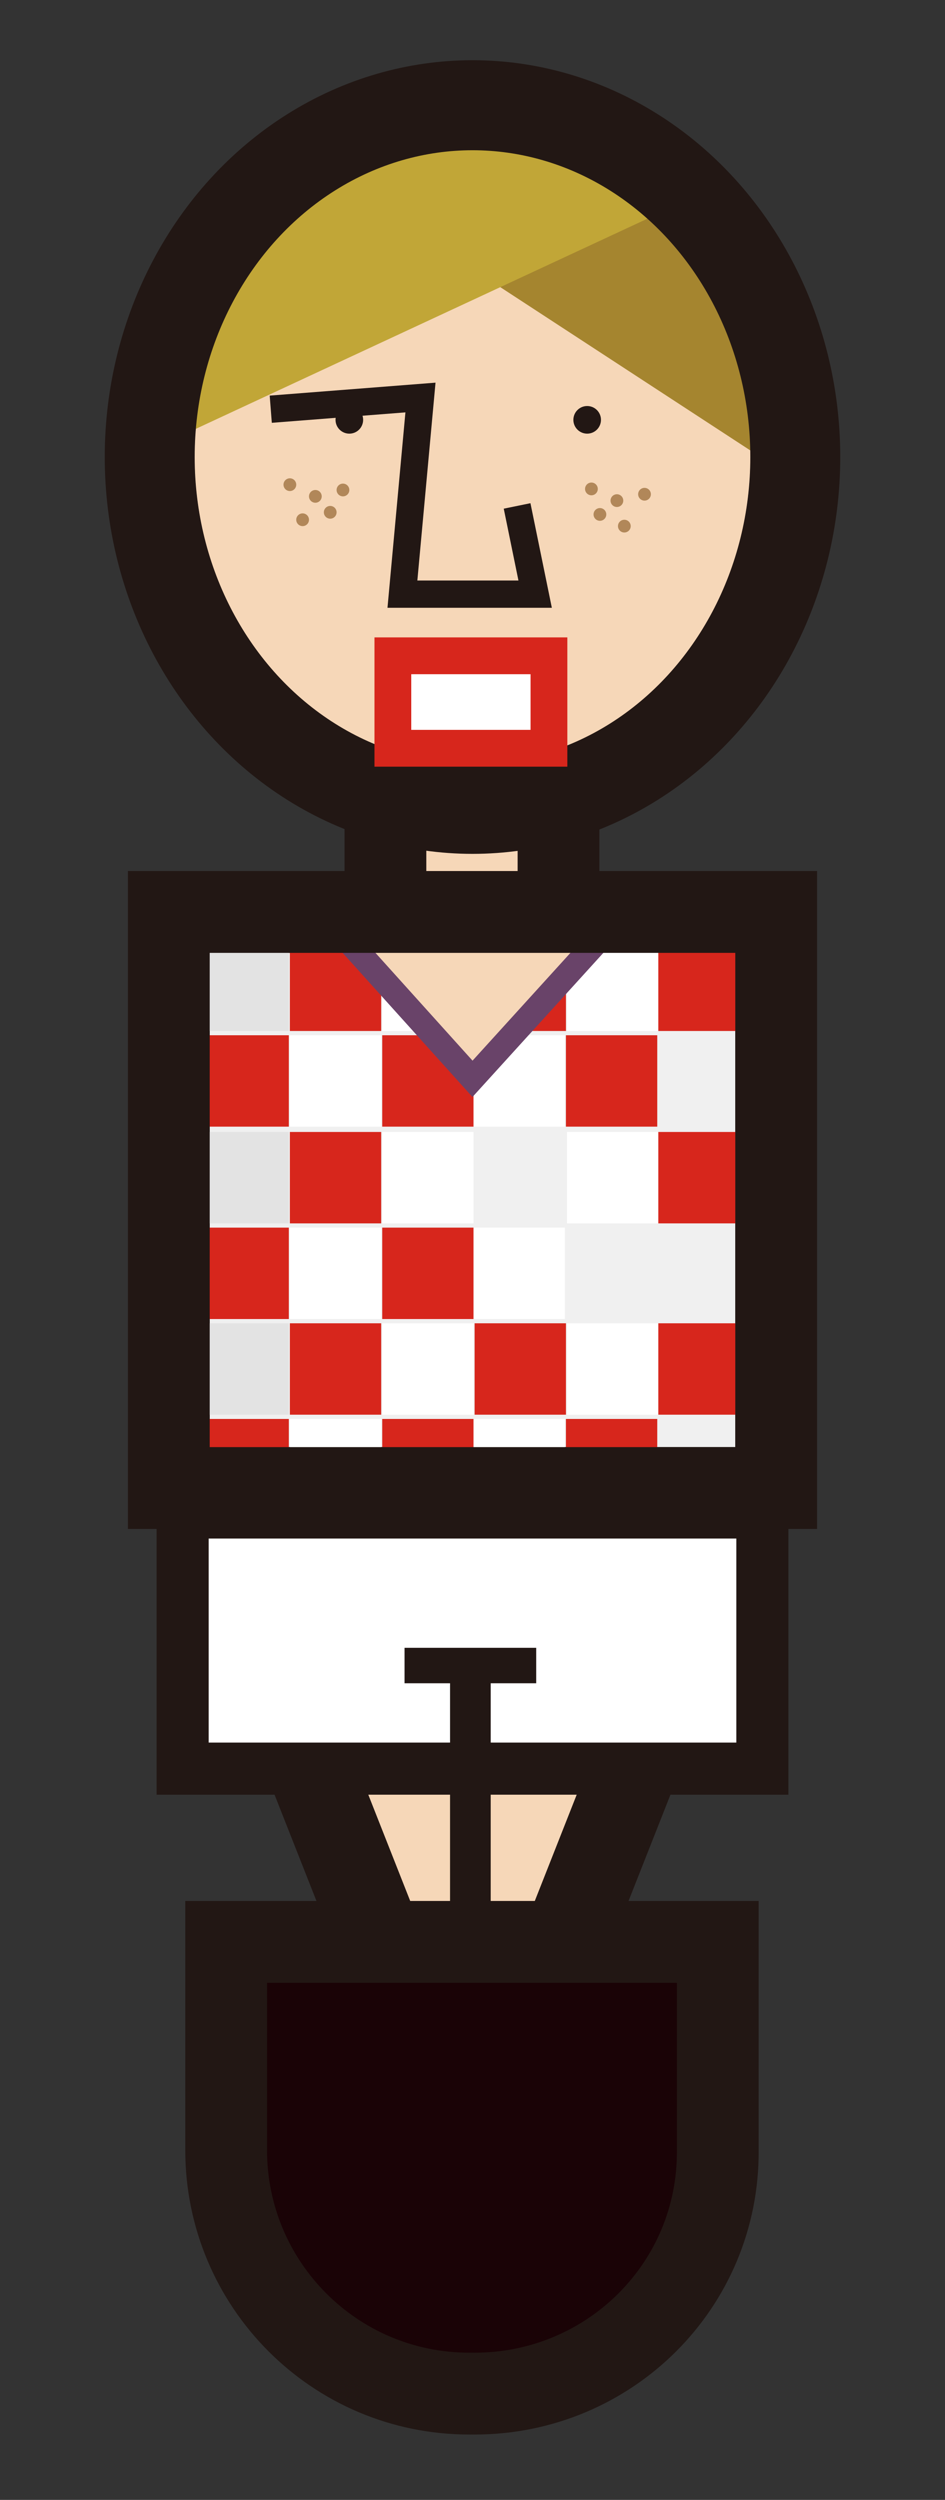 <?xml version="1.0" encoding="utf-8"?>
<!-- Generator: Adobe Illustrator 17.1.0, SVG Export Plug-In . SVG Version: 6.00 Build 0)  -->
<!DOCTYPE svg PUBLIC "-//W3C//DTD SVG 1.1//EN" "http://www.w3.org/Graphics/SVG/1.1/DTD/svg11.dtd">
<svg version="1.1" id="圖層_1" xmlns="http://www.w3.org/2000/svg" xmlns:xlink="http://www.w3.org/1999/xlink" x="0px" y="0px"
	 viewBox="0 0 89 235.2" enable-background="new 0 0 89 235.2" xml:space="preserve">
<rect x="0" y="0" width="89" height="235.2" fill="#333333" stroke="none"/>
<g id="克羅埃西亞">
	
		<rect id="脖子_2_" x="36.3" y="74.8" fill="#F6D7B8" stroke="#221714" stroke-width="7.7" stroke-miterlimit="10" width="16.3" height="16.3"/>
	<g id="下身_2_">
		<polygon fill="#F6D7B8" stroke="#221714" stroke-width="8.213" stroke-miterlimit="10" points="44.5,204.9 19.2,140.8 69.8,140.8 
					"/>
		
			<rect x="17.2" y="142.3" fill="#FFFFFF" stroke="#221714" stroke-width="4.903" stroke-miterlimit="10" width="54.6" height="24.1"/>
		<line fill="none" stroke="#221714" stroke-width="3.337" stroke-miterlimit="10" x1="38.1" y1="156.7" x2="50.5" y2="156.7"/>
		<line fill="none" stroke="#221714" stroke-width="3.829" stroke-miterlimit="10" x1="44.3" y1="156.7" x2="44.3" y2="184.6"/>
		<path id="腳_2_" fill="#1A0306" stroke="#221714" stroke-width="7.7" stroke-miterlimit="10" d="M44.7,225.2h-0.5
			c-12.7,0-22.9-10.3-22.9-22.9v-19.6h46.3v19.6C67.7,215,57.4,225.2,44.7,225.2z"/>
	</g>
	<g id="身體_2_">
		<g>
			<defs>
				<rect id="SVGID_1_" x="15.9" y="85.8" width="57.2" height="54.2"/>
			</defs>
			<clipPath id="SVGID_2_">
				<use xlink:href="#SVGID_1_"  overflow="visible"/>
			</clipPath>
			
				<rect x="15.9" y="85.8" clip-path="url(#SVGID_2_)" fill="#F0F0F0" stroke="#221714" stroke-width="7.7" stroke-miterlimit="10" width="57.2" height="54.2"/>
			<g clip-path="url(#SVGID_2_)">
				<rect x="36" y="88.4" fill="#FFFFFF" width="8.6" height="8.6"/>
				<rect x="27.3" y="88.4" fill="#D7261C" width="8.6" height="8.6"/>
				<rect x="18.6" y="88.4" fill="#E3E3E3" width="8.6" height="8.6"/>
				<rect x="44.7" y="88.4" fill="#D7261C" width="8.6" height="8.6"/>
				<rect x="53.4" y="88.4" fill="#FFFFFF" width="8.6" height="8.6"/>
				<rect x="62" y="88.4" fill="#D7261C" width="8.6" height="8.6"/>
			</g>
			<g clip-path="url(#SVGID_2_)">
				<rect x="36" y="106.5" fill="#FFFFFF" width="8.6" height="8.6"/>
				<rect x="27.3" y="106.5" fill="#D7261C" width="8.6" height="8.6"/>
				<rect x="18.6" y="106.5" fill="#E3E3E3" width="8.6" height="8.6"/>
				<rect x="53.4" y="106.5" fill="#FFFFFF" width="8.6" height="8.6"/>
				<rect x="62" y="106.5" fill="#D7261C" width="8.6" height="8.6"/>
			</g>
			<g clip-path="url(#SVGID_2_)">
				<rect x="27.3" y="97.4" fill="#FFFFFF" width="8.6" height="8.6"/>
				<rect x="18.6" y="97.4" fill="#D7261C" width="8.6" height="8.6"/>
				<rect x="9.9" y="97.4" fill="#E3E3E3" width="8.6" height="8.6"/>
				<rect x="36" y="97.4" fill="#D7261C" width="8.6" height="8.6"/>
				<rect x="44.6" y="97.4" fill="#FFFFFF" width="8.6" height="8.6"/>
				<rect x="53.3" y="97.4" fill="#D7261C" width="8.6" height="8.6"/>
			</g>
			<g clip-path="url(#SVGID_2_)">
				<rect x="27.3" y="115.5" fill="#FFFFFF" width="8.6" height="8.6"/>
				<rect x="18.6" y="115.5" fill="#D7261C" width="8.6" height="8.6"/>
				<rect x="9.9" y="115.5" fill="#E3E3E3" width="8.6" height="8.6"/>
				<rect x="36" y="115.5" fill="#D7261C" width="8.6" height="8.6"/>
				<rect x="44.6" y="115.5" fill="#FFFFFF" width="8.6" height="8.6"/>
			</g>
			<g clip-path="url(#SVGID_2_)">
				<rect x="36" y="124.5" fill="#FFFFFF" width="8.6" height="8.6"/>
				<rect x="27.3" y="124.5" fill="#D7261C" width="8.6" height="8.6"/>
				<rect x="18.6" y="124.5" fill="#E3E3E3" width="8.6" height="8.6"/>
				<rect x="44.7" y="124.5" fill="#D7261C" width="8.6" height="8.6"/>
				<rect x="53.4" y="124.5" fill="#FFFFFF" width="8.6" height="8.6"/>
				<rect x="62" y="124.5" fill="#D7261C" width="8.6" height="8.6"/>
			</g>
			<g clip-path="url(#SVGID_2_)">
				<rect x="27.3" y="133.5" fill="#FFFFFF" width="8.6" height="8.6"/>
				<rect x="18.6" y="133.5" fill="#D7261C" width="8.6" height="8.6"/>
				<rect x="9.9" y="133.5" fill="#E3E3E3" width="8.6" height="8.6"/>
				<rect x="36" y="133.5" fill="#D7261C" width="8.6" height="8.6"/>
				<rect x="44.6" y="133.5" fill="#FFFFFF" width="8.6" height="8.6"/>
				<rect x="53.3" y="133.5" fill="#D7261C" width="8.6" height="8.6"/>
			</g>
			<polygon clip-path="url(#SVGID_2_)" fill="#F6D7B8" stroke="#694369" stroke-width="2.295" stroke-miterlimit="10" points="
				32.6,88.3 44.5,101.5 56.5,88.3 			"/>
		</g>
		<rect x="15.9" y="85.8" fill="none" stroke="#221714" stroke-width="7.7" stroke-miterlimit="10" width="57.2" height="54.2"/>
	</g>
	<g id="臉_2_">
		<g>
			<defs>
				<ellipse id="SVGID_3_" cx="44.5" cy="43" rx="30.4" ry="33.1"/>
			</defs>
			<clipPath id="SVGID_4_">
				<use xlink:href="#SVGID_3_"  overflow="visible"/>
			</clipPath>
			
				<ellipse clip-path="url(#SVGID_4_)" fill="#F6D7B8" stroke="#221714" stroke-width="8.427" stroke-miterlimit="10" cx="44.5" cy="43" rx="30.4" ry="33.1"/>
			<polygon clip-path="url(#SVGID_4_)" fill="#A5852F" points="101.2,62.3 31,16.5 79.7,4.6 			"/>
			<polygon clip-path="url(#SVGID_4_)" fill="#C1A637" points="2.2,47.9 74.9,14.1 30.4,-3.8 			"/>
		</g>
		<ellipse fill="none" stroke="#221714" stroke-width="8.47" stroke-miterlimit="10" cx="44.5" cy="43" rx="30.4" ry="33.1"/>
		<circle fill="#221714" cx="32.9" cy="39.5" r="1.3"/>
		<polyline fill="none" stroke="#221714" stroke-width="2.567" stroke-miterlimit="10" points="25.5,38.5 39.6,37.4 37.9,55.9 
			50.4,55.9 48.7,47.6 		"/>
		<circle fill="#221714" cx="55.3" cy="39.5" r="1.3"/>
		<g id="雀斑_1_">
			<circle fill="#B18759" cx="28.5" cy="48.9" r="0.6"/>
			<circle fill="#B18759" cx="29.7" cy="46.7" r="0.6"/>
			<circle fill="#B18759" cx="31.1" cy="48.2" r="0.6"/>
			<circle fill="#B18759" cx="27.3" cy="45.6" r="0.6"/>
			<circle fill="#B18759" cx="32.3" cy="46.1" r="0.6"/>
			<circle fill="#B18759" cx="58.8" cy="49.5" r="0.6"/>
			<circle fill="#B18759" cx="58.1" cy="47.1" r="0.6"/>
			<circle fill="#B18759" cx="56.5" cy="48.4" r="0.6"/>
			<circle fill="#B18759" cx="60.7" cy="46.5" r="0.6"/>
			<circle fill="#B18759" cx="55.7" cy="46" r="0.6"/>
		</g>
		<rect x="37" y="61.7" fill="#FFFFFF" stroke="#D7261C" stroke-width="3.464" stroke-miterlimit="10" width="14.7" height="8.7"/>
	</g>
</g>
</svg>
